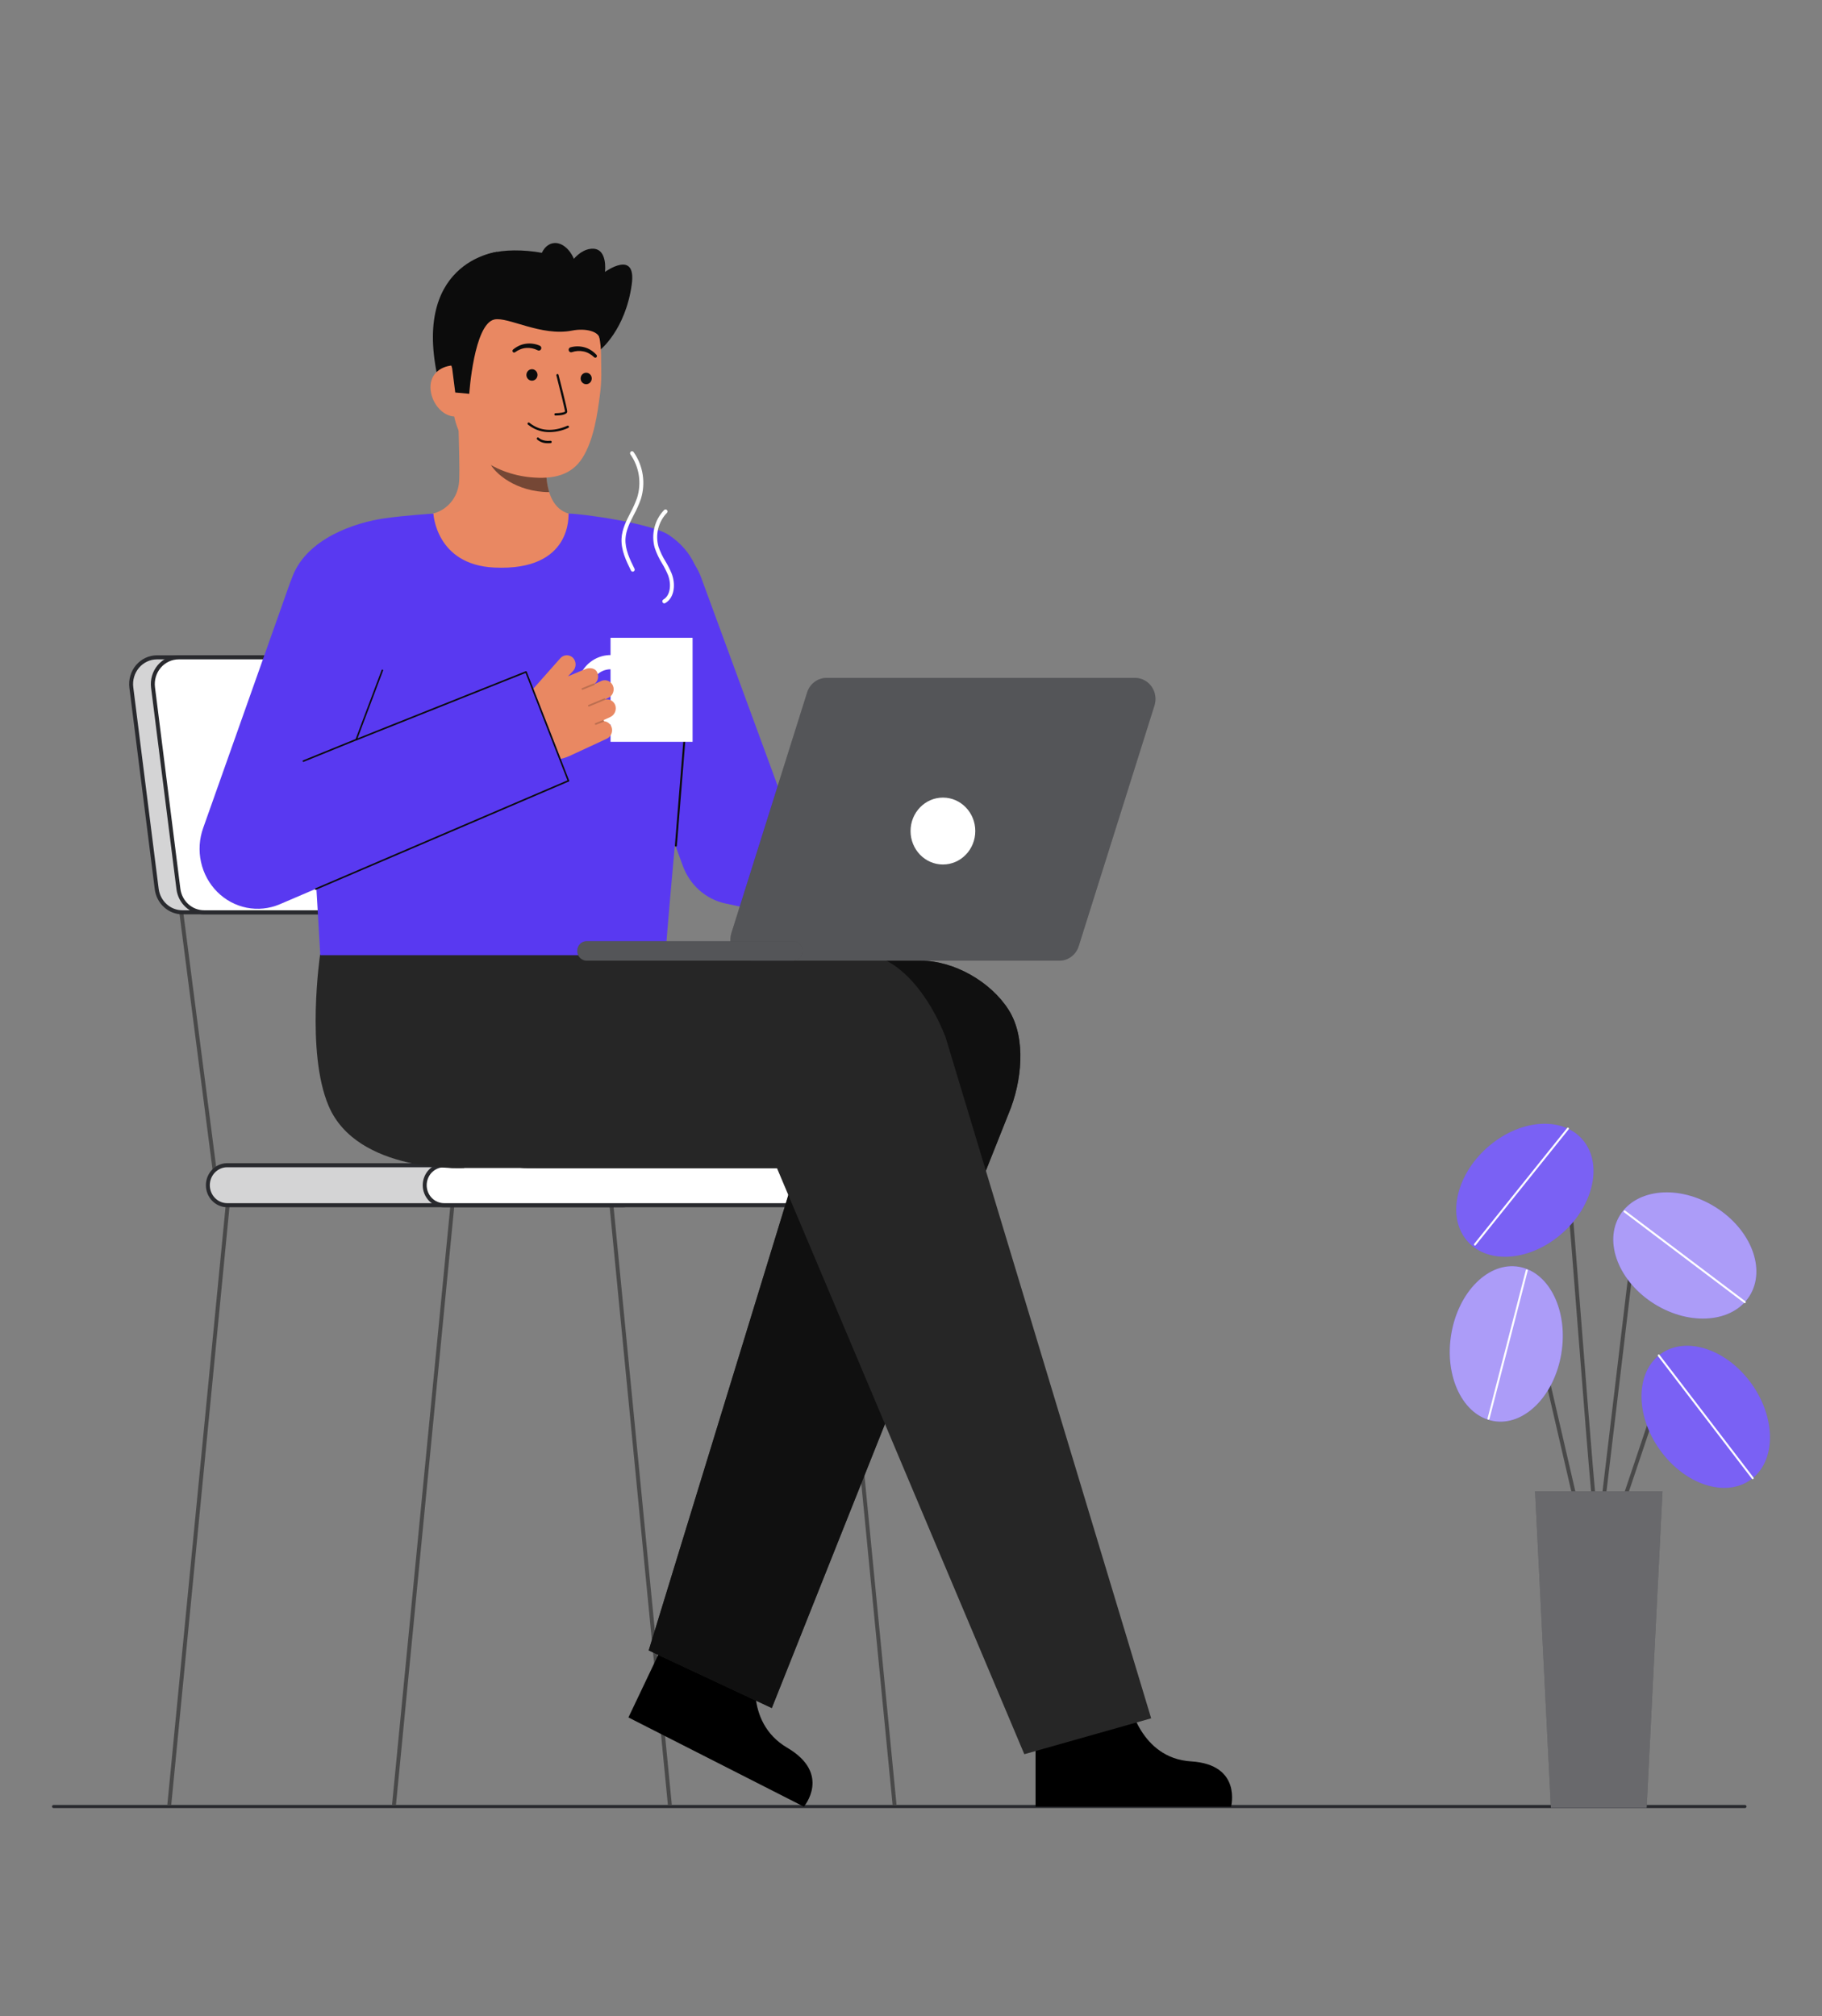 <svg width="385" height="426" viewBox="0 0 385 426" fill="none" xmlns="http://www.w3.org/2000/svg">
<rect x="0" y="0" width="385" height="426" fill="#808080" stroke="none"/>
<g clip-path="url(#clip0_1_132)">
<path d="M368.745 382H11.291C11.253 382 11.215 381.992 11.18 381.977C11.144 381.962 11.112 381.94 11.085 381.912C11.058 381.884 11.037 381.851 11.022 381.815C11.008 381.778 11 381.739 11 381.7C11 381.66 11.008 381.621 11.022 381.584C11.037 381.548 11.058 381.515 11.085 381.487C11.112 381.459 11.144 381.437 11.18 381.422C11.215 381.407 11.253 381.399 11.291 381.399H368.745C368.822 381.399 368.896 381.431 368.95 381.487C369.005 381.543 369.035 381.62 369.035 381.7C369.035 381.779 369.005 381.856 368.95 381.912C368.896 381.968 368.822 382 368.745 382H368.745Z" fill="#292A2E"/>
<g opacity="0.65">
<path d="M368.745 382H11.291C11.253 382 11.215 381.992 11.18 381.977C11.144 381.962 11.112 381.94 11.085 381.912C11.058 381.884 11.037 381.851 11.022 381.815C11.008 381.778 11 381.739 11 381.7C11 381.66 11.008 381.621 11.022 381.584C11.037 381.548 11.058 381.515 11.085 381.487C11.112 381.459 11.144 381.437 11.18 381.422C11.215 381.407 11.253 381.399 11.291 381.399H368.745C368.822 381.399 368.896 381.431 368.95 381.487C369.005 381.543 369.035 381.62 369.035 381.7C369.035 381.779 369.005 381.856 368.95 381.912C368.896 381.968 368.822 382 368.745 382H368.745Z" fill="#292A2E"/>
</g>
<path d="M36.177 381.471L35.361 381.309L48.113 250.344L48.929 250.507L36.177 381.471Z" fill="#494949"/>
<path d="M83.661 381.471L82.845 381.309L95.597 250.344L96.413 250.507L83.661 381.471Z" fill="#494949"/>
<path d="M188.621 381.471L189.437 381.309L176.685 250.344L175.869 250.507L188.621 381.471Z" fill="#494949"/>
<path d="M141.138 381.471L141.953 381.309L129.201 250.344L128.385 250.507L141.138 381.471Z" fill="#494949"/>
<path d="M124.226 192.707L123.402 192.82L130.852 250.484L131.675 250.37L124.226 192.707Z" fill="#494949"/>
<path d="M38.718 192.706L37.894 192.82L45.344 250.483L46.167 250.369L38.718 192.706Z" fill="#494949"/>
<path d="M131.604 246.203H47.968C45.711 246.203 43.882 248.093 43.882 250.425V250.426C43.882 252.758 45.711 254.649 47.968 254.649H131.604C133.861 254.649 135.69 252.758 135.69 250.426V250.425C135.69 248.093 133.861 246.203 131.604 246.203Z" fill="#292A2E"/>
<path opacity="0.8" d="M131.604 246.203H47.968C45.711 246.203 43.882 248.093 43.882 250.425V250.426C43.882 252.758 45.711 254.649 47.968 254.649H131.604C133.861 254.649 135.69 252.758 135.69 250.426V250.425C135.69 248.093 133.861 246.203 131.604 246.203Z" fill="white"/>
<path d="M131.603 255.078H47.968C46.781 255.066 45.647 254.571 44.812 253.7C43.977 252.828 43.509 251.652 43.509 250.426C43.509 249.2 43.977 248.023 44.812 247.152C45.647 246.281 46.781 245.785 47.968 245.773H131.603C132.789 245.785 133.923 246.281 134.758 247.152C135.593 248.023 136.061 249.2 136.061 250.426C136.061 251.652 135.593 252.828 134.758 253.7C133.923 254.571 132.789 255.066 131.603 255.078ZM47.968 246.632C47.001 246.643 46.077 247.047 45.397 247.757C44.717 248.468 44.336 249.427 44.336 250.426C44.336 251.425 44.717 252.384 45.397 253.094C46.077 253.804 47.001 254.209 47.968 254.219H131.603C132.569 254.209 133.493 253.804 134.173 253.094C134.853 252.384 135.234 251.425 135.234 250.426C135.234 249.427 134.853 248.468 134.173 247.757C133.493 247.047 132.569 246.643 131.603 246.632H47.968Z" fill="#292A2E"/>
<path d="M177.508 246.203H93.872C91.615 246.203 89.786 248.093 89.786 250.425V250.426C89.786 252.758 91.615 254.649 93.872 254.649H177.508C179.765 254.649 181.594 252.758 181.594 250.426V250.425C181.594 248.093 179.765 246.203 177.508 246.203Z" fill="white"/>
<path d="M177.509 255.078H93.872C93.277 255.084 92.687 254.968 92.136 254.737C91.585 254.506 91.084 254.164 90.661 253.731C90.239 253.299 89.903 252.784 89.674 252.216C89.445 251.649 89.327 251.04 89.327 250.426C89.327 249.811 89.445 249.202 89.674 248.635C89.903 248.068 90.239 247.553 90.661 247.12C91.084 246.688 91.585 246.346 92.136 246.115C92.687 245.884 93.277 245.768 93.872 245.773H177.509C178.104 245.768 178.694 245.884 179.245 246.115C179.796 246.346 180.297 246.688 180.72 247.12C181.143 247.553 181.478 248.068 181.707 248.635C181.936 249.202 182.054 249.811 182.054 250.426C182.054 251.04 181.936 251.649 181.707 252.216C181.478 252.784 181.143 253.299 180.72 253.731C180.297 254.164 179.796 254.506 179.245 254.737C178.694 254.968 178.104 255.084 177.509 255.078ZM93.872 246.632C93.387 246.627 92.905 246.721 92.456 246.909C92.006 247.098 91.596 247.376 91.251 247.729C90.906 248.082 90.632 248.502 90.445 248.965C90.258 249.427 90.162 249.924 90.162 250.426C90.162 250.927 90.258 251.424 90.445 251.887C90.632 252.35 90.906 252.77 91.251 253.122C91.596 253.475 92.006 253.754 92.456 253.942C92.905 254.13 93.387 254.225 93.872 254.219H177.509C177.994 254.225 178.476 254.13 178.925 253.942C179.375 253.754 179.785 253.475 180.13 253.122C180.475 252.77 180.749 252.35 180.935 251.887C181.122 251.424 181.219 250.927 181.219 250.426C181.219 249.924 181.122 249.427 180.935 248.965C180.749 248.502 180.475 248.082 180.13 247.729C179.785 247.376 179.375 247.098 178.925 246.909C178.476 246.721 177.994 246.627 177.509 246.632H93.872Z" fill="#292A2E"/>
<path d="M119.644 192.762H38.53C37.204 192.762 35.923 192.264 34.927 191.359C33.931 190.455 33.287 189.207 33.116 187.848L27.75 145.265C27.65 144.469 27.715 143.66 27.941 142.892C28.167 142.124 28.55 141.415 29.062 140.812C29.575 140.209 30.206 139.726 30.913 139.395C31.621 139.064 32.389 138.892 33.165 138.892H114.279C115.605 138.892 116.886 139.391 117.882 140.296C118.878 141.2 119.522 142.448 119.694 143.807L125.059 186.39C125.159 187.186 125.094 187.995 124.868 188.763C124.642 189.53 124.259 190.24 123.747 190.843C123.235 191.446 122.603 191.929 121.896 192.26C121.188 192.591 120.421 192.762 119.644 192.762Z" fill="#292A2E"/>
<path opacity="0.8" d="M119.644 192.762H38.53C37.204 192.762 35.923 192.264 34.927 191.359C33.931 190.455 33.287 189.207 33.116 187.848L27.75 145.265C27.65 144.469 27.715 143.66 27.941 142.892C28.167 142.124 28.55 141.415 29.062 140.812C29.575 140.209 30.206 139.726 30.913 139.395C31.621 139.064 32.389 138.892 33.165 138.892H114.279C115.605 138.892 116.886 139.391 117.882 140.296C118.878 141.2 119.522 142.448 119.694 143.807L125.059 186.39C125.159 187.186 125.094 187.995 124.868 188.763C124.642 189.53 124.259 190.24 123.747 190.843C123.235 191.446 122.603 191.929 121.896 192.26C121.188 192.591 120.421 192.762 119.644 192.762Z" fill="white"/>
<path d="M119.644 193.192H38.53C37.104 193.188 35.728 192.651 34.656 191.678C33.585 190.706 32.891 189.365 32.703 187.904L27.338 145.321C27.23 144.465 27.3 143.594 27.544 142.768C27.787 141.942 28.198 141.178 28.75 140.529C29.301 139.881 29.98 139.361 30.742 139.004C31.503 138.648 32.329 138.464 33.165 138.464H114.279C115.705 138.467 117.082 139.005 118.153 139.978C119.225 140.951 119.919 142.292 120.106 143.753L125.471 186.335C125.579 187.192 125.509 188.062 125.266 188.889C125.022 189.715 124.611 190.478 124.059 191.127C123.508 191.776 122.829 192.296 122.067 192.652C121.306 193.008 120.48 193.193 119.644 193.193V193.192ZM33.165 139.322C32.447 139.322 31.738 139.48 31.084 139.786C30.431 140.092 29.848 140.538 29.374 141.095C28.901 141.653 28.548 142.308 28.339 143.017C28.13 143.727 28.07 144.474 28.162 145.209L33.527 187.792C33.688 189.047 34.284 190.198 35.204 191.033C36.124 191.868 37.306 192.33 38.53 192.333H119.644C120.362 192.333 121.071 192.175 121.725 191.869C122.379 191.563 122.962 191.116 123.436 190.559C123.909 190.002 124.262 189.346 124.471 188.637C124.68 187.927 124.74 187.18 124.647 186.444L119.282 143.862C119.121 142.607 118.525 141.456 117.605 140.621C116.685 139.786 115.503 139.325 114.279 139.322H33.165Z" fill="#292A2E"/>
<path d="M124.231 192.762H43.117C41.791 192.762 40.51 192.264 39.514 191.359C38.517 190.455 37.873 189.207 37.702 187.848L32.337 145.265C32.236 144.469 32.302 143.66 32.528 142.892C32.754 142.124 33.136 141.415 33.649 140.812C34.161 140.209 34.792 139.726 35.5 139.395C36.208 139.064 36.975 138.893 37.752 138.892H118.866C120.192 138.892 121.473 139.391 122.469 140.296C123.465 141.2 124.109 142.448 124.281 143.807L129.646 186.39C129.746 187.186 129.681 187.995 129.455 188.763C129.229 189.53 128.846 190.24 128.334 190.843C127.821 191.446 127.19 191.929 126.483 192.26C125.775 192.591 125.008 192.762 124.231 192.762Z" fill="white"/>
<path d="M124.231 193.192H43.117C41.691 193.188 40.315 192.651 39.243 191.678C38.172 190.706 37.478 189.365 37.29 187.904L31.925 145.321C31.817 144.465 31.887 143.594 32.13 142.768C32.374 141.942 32.785 141.178 33.337 140.529C33.888 139.881 34.567 139.361 35.329 139.004C36.09 138.648 36.916 138.464 37.752 138.464H118.866C120.292 138.467 121.668 139.005 122.74 139.978C123.812 140.95 124.505 142.292 124.693 143.753L130.058 186.335C130.166 187.192 130.096 188.062 129.852 188.889C129.609 189.715 129.198 190.478 128.646 191.127C128.095 191.776 127.416 192.296 126.654 192.652C125.893 193.008 125.067 193.193 124.231 193.193V193.192ZM37.752 139.322C37.034 139.322 36.325 139.48 35.671 139.786C35.017 140.092 34.434 140.538 33.961 141.095C33.487 141.653 33.134 142.308 32.925 143.017C32.716 143.727 32.656 144.474 32.749 145.209L38.114 187.792C38.275 189.047 38.871 190.198 39.791 191.033C40.711 191.868 41.893 192.33 43.117 192.333H124.231C124.949 192.333 125.658 192.175 126.312 191.869C126.966 191.563 127.549 191.117 128.023 190.559C128.496 190.002 128.849 189.346 129.058 188.637C129.267 187.927 129.327 187.18 129.235 186.444L123.869 143.862C123.708 142.607 123.113 141.455 122.193 140.62C121.272 139.785 120.09 139.323 118.866 139.321L37.752 139.322Z" fill="#292A2E"/>
<path d="M238.629 359.568C238.629 359.568 240.857 371.501 251.667 372.166C262.478 372.83 260.134 381.732 260.134 381.732H218.821V360.4L238.629 359.568Z" fill="black"/>
<path d="M160.032 352.034C160.032 352.034 156.934 363.757 166.351 369.286C175.768 374.815 169.863 381.732 169.863 381.732L132.792 362.883L141.903 343.742L160.032 352.034Z" fill="black"/>
<path d="M126.766 73.976C126.766 73.976 132.156 69.772 133.492 60.093C134.526 52.6 127.837 57.454 127.837 57.454C127.837 57.454 128.531 52.051 124.722 52.587C120.912 53.123 118.781 58.8 118.781 58.8" fill="#0C0C0C"/>
<path d="M105.034 53.219C105.034 53.219 86.134 55.314 92.966 81.782L94.639 81.898L98.034 82.133" fill="#0C0C0C"/>
<path d="M123.601 109.425C123.518 109.413 122.595 125.225 104.82 123.847C92.515 122.895 88.127 109.402 87.845 109.402C89.172 109.111 90.812 108.669 91.463 108.517C92.883 108.176 94.17 107.396 95.15 106.282C96.131 105.167 96.761 103.771 96.955 102.277C97.315 100.036 96.706 88.569 96.892 86.301L115.781 90.659C115.517 95.448 113.67 106.551 120.143 108.517C121.222 108.842 122.382 109.14 123.601 109.425Z" fill="#E98862"/>
<path opacity="0.52" d="M116.046 103.979C115.751 102.993 115.56 101.978 115.478 100.949C115.271 98.603 115.313 96.24 115.603 93.902C111.763 93.367 108.147 91.729 105.163 89.175C104.812 90.514 102.884 96.363 103.418 97.636C104.426 100.041 109.169 103.979 116.046 103.979Z" fill="#0C0C0C"/>
<path d="M112.148 100.849C104.696 100.158 95.777 95.293 95.648 84.838L95.532 75.406C95.403 64.952 100.612 56.407 110.136 56.282C119.66 56.157 126.884 64.538 127.012 74.992L127.063 79.168C127.057 80.602 126.956 82.034 126.761 83.454C126.272 87.211 125.514 92.923 123.048 96.787C120.718 100.434 116.908 101.291 112.148 100.849Z" fill="#E98862"/>
<path d="M115.605 91.294C117.143 91.366 118.676 91.063 120.079 90.41C120.108 90.398 120.135 90.379 120.157 90.356C120.179 90.332 120.196 90.305 120.208 90.275C120.22 90.244 120.226 90.212 120.225 90.18C120.225 90.147 120.219 90.115 120.206 90.085C120.194 90.055 120.176 90.028 120.153 90.005C120.131 89.982 120.104 89.964 120.075 89.952C120.045 89.939 120.014 89.933 119.983 89.934C119.951 89.934 119.92 89.941 119.891 89.954C116.866 91.287 114.12 91.091 111.949 89.389C111.905 89.353 111.859 89.32 111.812 89.289C111.758 89.263 111.696 89.259 111.638 89.278C111.581 89.296 111.533 89.337 111.503 89.391C111.473 89.445 111.463 89.508 111.476 89.569C111.489 89.629 111.524 89.683 111.573 89.718C111.591 89.73 111.619 89.752 111.656 89.784C112.798 90.682 114.173 91.208 115.605 91.294Z" fill="#0C0C0C"/>
<path d="M115.533 93.649C115.811 93.667 116.09 93.66 116.367 93.628C116.43 93.621 116.488 93.588 116.528 93.537C116.568 93.486 116.587 93.421 116.58 93.355C116.573 93.29 116.542 93.23 116.492 93.188C116.443 93.147 116.379 93.127 116.316 93.134C114.651 93.317 113.857 92.529 113.823 92.495C113.778 92.451 113.717 92.426 113.655 92.427C113.592 92.428 113.532 92.454 113.488 92.5C113.444 92.545 113.418 92.607 113.418 92.672C113.417 92.737 113.44 92.799 113.483 92.846C114.056 93.35 114.781 93.634 115.533 93.649Z" fill="#0C0C0C"/>
<path d="M123.867 81.178C124.515 81.178 125.04 80.635 125.04 79.966C125.04 79.296 124.515 78.753 123.867 78.753C123.219 78.753 122.693 79.296 122.693 79.966C122.693 80.635 123.219 81.178 123.867 81.178Z" fill="#0C0C0C"/>
<path d="M112.405 80.435C113.053 80.435 113.579 79.892 113.579 79.223C113.579 78.553 113.053 78.01 112.405 78.01C111.758 78.01 111.232 78.553 111.232 79.223C111.232 79.892 111.758 80.435 112.405 80.435Z" fill="#0C0C0C"/>
<path d="M96.279 88.016C93.385 88.054 90.999 84.884 90.961 81.893C90.923 78.902 93.25 77.222 96.145 77.184L97.661 79.168L98.766 87.983L96.279 88.016Z" fill="#E98862"/>
<path d="M99.157 83.209C99.157 83.209 100.134 68.417 104.474 67.504C107.365 66.895 114.375 71.132 120.867 69.853C123.708 69.294 126.405 70.019 126.679 71.406C126.787 71.955 128.557 64.064 124.109 58.077C120.567 53.311 108.977 51.963 103.704 53.526C89.105 57.855 95.547 77.835 95.547 77.835L96.198 82.934L99.157 83.209Z" fill="#0C0C0C"/>
<path d="M117.353 87.803C117.359 87.803 117.365 87.803 117.372 87.803C118.304 87.793 119.868 87.669 119.861 86.948C119.855 86.35 118.21 79.917 118.022 79.186C118.001 79.129 117.961 79.082 117.908 79.054C117.856 79.026 117.795 79.019 117.738 79.035C117.681 79.05 117.632 79.088 117.6 79.139C117.568 79.19 117.555 79.251 117.565 79.311C118.296 82.161 119.384 86.547 119.389 86.954C119.298 87.126 118.335 87.302 117.369 87.312C117.308 87.314 117.25 87.339 117.207 87.383C117.164 87.428 117.138 87.488 117.137 87.551C117.135 87.614 117.157 87.675 117.197 87.722C117.238 87.769 117.294 87.798 117.355 87.803H117.353Z" fill="#0C0C0C"/>
<path d="M120.537 73.392C121.517 73.113 122.552 73.113 123.532 73.392C124.014 73.525 124.473 73.733 124.895 74.008C125.312 74.277 125.694 74.6 126.033 74.968C126.098 75.033 126.135 75.122 126.138 75.215C126.14 75.308 126.107 75.399 126.046 75.468C125.984 75.536 125.899 75.577 125.809 75.582C125.719 75.586 125.63 75.554 125.563 75.492L125.542 75.473C125.228 75.173 124.879 74.915 124.503 74.705C124.134 74.496 123.737 74.346 123.324 74.261C122.513 74.084 121.671 74.133 120.883 74.401L120.85 74.413C120.72 74.461 120.577 74.453 120.452 74.392C120.328 74.33 120.232 74.22 120.186 74.086C120.141 73.952 120.148 73.804 120.207 73.675C120.267 73.547 120.373 73.448 120.503 73.401L120.537 73.392Z" fill="#0C0C0C"/>
<path d="M113.596 74C112.85 73.625 112.021 73.461 111.194 73.524C110.775 73.552 110.361 73.646 109.969 73.802C109.57 73.959 109.191 74.166 108.842 74.42L108.82 74.436C108.745 74.485 108.654 74.503 108.567 74.486C108.48 74.468 108.402 74.416 108.351 74.341C108.299 74.266 108.278 74.174 108.291 74.083C108.304 73.992 108.35 73.909 108.42 73.853C108.803 73.534 109.224 73.267 109.672 73.058C110.125 72.844 110.607 72.701 111.102 72.634C111.597 72.562 112.099 72.561 112.595 72.63C113.103 72.696 113.6 72.835 114.071 73.046C114.198 73.103 114.297 73.209 114.348 73.342C114.399 73.475 114.396 73.623 114.341 73.754C114.286 73.885 114.183 73.988 114.054 74.04C113.926 74.093 113.782 74.09 113.656 74.033C113.646 74.029 113.636 74.024 113.627 74.019L113.596 74Z" fill="#0C0C0C"/>
<path d="M119.142 63.208C121.284 62.746 122.487 59.729 121.828 56.47C121.17 53.211 118.899 50.944 116.756 51.407C114.614 51.87 113.411 54.886 114.07 58.145C114.729 61.404 117 63.671 119.142 63.208Z" fill="#0C0C0C"/>
<path d="M137.072 348.722L168.334 246.799H111.668C100.285 246.799 95.539 236.823 95.539 225.06C95.539 213.297 106.73 202.985 118.112 202.985H194.59C201.533 202.985 209.317 207.373 213.128 213.371C216.938 219.369 215.908 228.663 213.147 235.246L163.087 360.902" fill="#262626"/>
<path opacity="0.8" d="M137.072 348.722L168.334 246.799H111.668C100.285 246.799 95.539 236.823 95.539 225.06C95.539 213.297 106.73 202.985 118.112 202.985H194.59C201.533 202.985 209.317 207.373 213.128 213.371C216.938 219.369 215.908 228.663 213.147 235.246L163.087 360.902" fill="#0A0A0A"/>
<path d="M216.445 370.65L164.173 246.799L95.538 246.794C79.456 245.491 72.091 236.383 72.325 224.622C72.556 213.01 78.245 201.541 89.43 201.541H181.937C190.213 201.717 196.724 211.168 199.794 219.112L243.249 363.067" fill="#262626"/>
<path d="M67.644 201.683C67.644 201.683 64.596 222.226 69.428 233.647C75.459 247.906 98.071 246.795 98.071 246.795L96.797 201.542L67.644 201.683Z" fill="#262626"/>
<path d="M201.761 201.279L153.279 190.897C151.258 190.464 149.376 189.512 147.807 188.128C146.237 186.745 145.03 184.974 144.298 182.981L125.23 131.05C124.649 129.491 124.372 127.829 124.415 126.16C124.457 124.49 124.819 122.846 125.478 121.321C126.137 119.797 127.082 118.421 128.257 117.275C129.432 116.129 130.815 115.233 132.325 114.641C133.836 114.048 135.445 113.77 137.061 113.822C138.676 113.874 140.265 114.256 141.737 114.944C143.209 115.633 144.535 116.616 145.639 117.836C146.743 119.056 147.602 120.489 148.168 122.053L164.849 167.478L206.74 176.449C206.74 176.449 202.601 201.459 201.761 201.279Z" fill="#5939F1"/>
<path d="M145.686 144.239C145.126 151.037 141.158 193.447 140.618 201.82H67.676C67.257 194.268 65.375 161.246 63.786 146.477C62.269 132.385 60.142 125.973 61.889 121.593C64.971 113.87 74.781 110.42 81.424 109.491C85.48 108.924 91.58 108.517 91.58 108.517C91.58 108.517 92.097 119.316 104.414 119.917C121.181 120.733 120.061 108.517 120.144 108.517C122.86 108.517 137.646 110.558 141.343 113.048C146.565 116.566 148.108 121.359 148.169 125.763C148.239 130.834 146.321 136.528 145.686 144.239Z" fill="#5939F1"/>
<path d="M142.819 178.891H142.802C142.775 178.888 142.748 178.88 142.724 178.867C142.7 178.855 142.678 178.837 142.661 178.815C142.643 178.794 142.63 178.769 142.621 178.742C142.613 178.715 142.61 178.687 142.612 178.659L144.506 155.15C144.507 155.122 144.514 155.094 144.527 155.069C144.539 155.043 144.556 155.021 144.577 155.002C144.598 154.984 144.622 154.97 144.648 154.962C144.675 154.954 144.702 154.951 144.73 154.954C144.757 154.956 144.783 154.964 144.808 154.977C144.832 154.99 144.853 155.008 144.871 155.029C144.889 155.051 144.902 155.076 144.91 155.103C144.919 155.129 144.922 155.158 144.92 155.186L143.026 178.694C143.021 178.748 142.998 178.798 142.96 178.834C142.921 178.87 142.871 178.89 142.819 178.891Z" fill="#0C0C0C"/>
<path d="M154.546 197.158L170.551 146.313C170.832 145.419 171.379 144.641 172.115 144.089C172.851 143.537 173.736 143.239 174.646 143.239H239.85C240.53 143.239 241.2 143.405 241.805 143.724C242.411 144.043 242.935 144.506 243.334 145.074C243.734 145.643 243.997 146.301 244.103 146.995C244.209 147.688 244.155 148.398 243.945 149.066L227.94 199.911C227.659 200.804 227.112 201.583 226.376 202.135C225.64 202.687 224.755 202.985 223.845 202.985H158.641C157.961 202.985 157.291 202.818 156.686 202.5C156.08 202.181 155.556 201.718 155.157 201.15C154.757 200.581 154.494 199.923 154.388 199.229C154.282 198.536 154.336 197.826 154.546 197.158Z" fill="#292A2E"/>
<path opacity="0.2" d="M154.546 197.158L170.551 146.313C170.832 145.419 171.379 144.641 172.115 144.089C172.851 143.537 173.736 143.239 174.646 143.239H239.85C240.53 143.239 241.2 143.405 241.805 143.724C242.411 144.043 242.935 144.506 243.334 145.074C243.734 145.643 243.997 146.301 244.103 146.995C244.209 147.688 244.155 148.398 243.945 149.066L227.94 199.911C227.659 200.804 227.112 201.583 226.376 202.135C225.64 202.687 224.755 202.985 223.845 202.985H158.641C157.961 202.985 157.291 202.818 156.686 202.5C156.08 202.181 155.556 201.718 155.157 201.15C154.757 200.581 154.494 199.923 154.388 199.229C154.282 198.536 154.336 197.826 154.546 197.158Z" fill="white"/>
<path d="M167.602 198.862H123.954C122.866 198.862 121.985 199.773 121.985 200.897V200.95C121.985 202.074 122.866 202.985 123.954 202.985H167.602C168.689 202.985 169.571 202.074 169.571 200.95V200.897C169.571 199.773 168.689 198.862 167.602 198.862Z" fill="#292A2E"/>
<path opacity="0.2" d="M167.602 198.862H123.954C122.866 198.862 121.985 199.773 121.985 200.897V200.95C121.985 202.074 122.866 202.985 123.954 202.985H167.602C168.689 202.985 169.571 202.074 169.571 200.95V200.897C169.571 199.773 168.689 198.862 167.602 198.862Z" fill="white"/>
<path d="M199.246 182.66C203.022 182.66 206.084 179.496 206.084 175.592C206.084 171.689 203.022 168.525 199.246 168.525C195.469 168.525 192.407 171.689 192.407 175.592C192.407 179.496 195.469 182.66 199.246 182.66Z" fill="white"/>
<path d="M146.347 134.762H129.009V156.737H146.347V134.762Z" fill="white"/>
<path d="M129.009 153.087C127.604 153.087 126.231 152.657 125.064 151.85C123.896 151.044 122.986 149.898 122.449 148.557C121.911 147.216 121.771 145.741 122.045 144.318C122.319 142.894 122.995 141.587 123.988 140.56C124.981 139.534 126.246 138.835 127.623 138.552C129.001 138.269 130.428 138.414 131.726 138.97C133.023 139.525 134.132 140.466 134.912 141.672C135.692 142.879 136.109 144.298 136.109 145.749C136.107 147.695 135.358 149.56 134.027 150.936C132.696 152.311 130.891 153.085 129.009 153.087ZM129.009 141.417C128.179 141.417 127.369 141.671 126.679 142.147C125.99 142.623 125.453 143.3 125.135 144.092C124.818 144.883 124.735 145.755 124.897 146.595C125.059 147.435 125.458 148.207 126.044 148.813C126.631 149.419 127.378 149.832 128.191 149.999C129.004 150.166 129.847 150.08 130.613 149.752C131.379 149.424 132.034 148.869 132.494 148.156C132.955 147.444 133.201 146.606 133.201 145.749C133.2 144.6 132.758 143.499 131.972 142.687C131.186 141.875 130.12 141.418 129.009 141.417Z" fill="white"/>
<path d="M130.009 149.005C129.85 148.58 129.553 148.227 129.168 148.007C128.783 147.786 128.336 147.712 127.903 147.799C127.912 147.778 127.916 147.756 127.916 147.734L128.498 147.465C128.905 147.286 129.241 146.967 129.447 146.562C129.653 146.157 129.717 145.691 129.628 145.243C129.567 144.963 129.447 144.7 129.276 144.474C129.105 144.248 128.887 144.064 128.639 143.935C128.391 143.807 128.118 143.737 127.84 143.73C127.563 143.723 127.287 143.781 127.034 143.897L125.662 144.532C125.662 144.526 125.662 144.52 125.659 144.515C125.653 144.503 125.647 144.493 125.639 144.483C125.977 144.22 126.219 143.846 126.325 143.422C126.431 142.999 126.395 142.551 126.223 142.151C125.842 141.086 124.491 141.001 123.599 141.413L120.012 142.908L121.094 141.773C121.434 141.403 121.624 140.914 121.628 140.404C121.631 139.895 121.448 139.403 121.114 139.028C120.934 138.84 120.72 138.693 120.484 138.594C120.248 138.495 119.995 138.447 119.74 138.452C119.485 138.458 119.235 138.517 119.003 138.626C118.771 138.735 118.563 138.892 118.392 139.087L105.637 153.482L110 157.824C111.354 159.172 113.067 160.072 114.92 160.408C116.772 160.743 118.68 160.499 120.397 159.707L128.171 156.105C128.579 155.926 128.914 155.607 129.12 155.202C129.326 154.797 129.39 154.331 129.301 153.883C129.213 153.48 129.003 153.117 128.701 152.847C128.399 152.577 128.022 152.413 127.624 152.38C127.628 152.358 127.628 152.335 127.624 152.312C127.62 152.29 127.611 152.269 127.599 152.25C127.587 152.231 127.571 152.215 127.553 152.202C127.534 152.19 127.514 152.181 127.492 152.177L128.928 151.515C129.382 151.316 129.746 150.946 129.947 150.48C130.148 150.014 130.17 149.487 130.009 149.005Z" fill="#E98862"/>
<path opacity="0.2" d="M123.068 145.75C123.027 145.75 122.987 145.735 122.955 145.708C122.924 145.681 122.902 145.643 122.894 145.602C122.887 145.56 122.893 145.517 122.913 145.479C122.933 145.442 122.965 145.413 123.003 145.398L125.43 144.41C125.451 144.402 125.474 144.397 125.497 144.398C125.52 144.398 125.543 144.403 125.564 144.413C125.586 144.422 125.605 144.436 125.621 144.453C125.637 144.471 125.65 144.491 125.658 144.513C125.667 144.535 125.671 144.559 125.67 144.583C125.67 144.607 125.665 144.63 125.656 144.652C125.646 144.674 125.633 144.694 125.617 144.711C125.6 144.727 125.58 144.74 125.559 144.749L123.133 145.737C123.112 145.745 123.09 145.749 123.068 145.75Z" fill="#0C0C0C"/>
<path opacity="0.2" d="M124.422 149.295C124.381 149.295 124.342 149.28 124.31 149.253C124.279 149.226 124.257 149.189 124.25 149.148C124.242 149.106 124.248 149.063 124.268 149.026C124.287 148.989 124.319 148.96 124.356 148.944L127.675 147.565C127.718 147.549 127.765 147.552 127.806 147.571C127.847 147.59 127.88 147.625 127.897 147.669C127.914 147.712 127.914 147.761 127.897 147.804C127.88 147.848 127.848 147.883 127.806 147.902L124.488 149.282C124.467 149.291 124.445 149.295 124.422 149.295Z" fill="#0C0C0C"/>
<path opacity="0.2" d="M125.869 153.145C125.828 153.145 125.788 153.13 125.757 153.102C125.725 153.075 125.703 153.037 125.696 152.995C125.689 152.953 125.696 152.91 125.716 152.873C125.737 152.836 125.769 152.807 125.808 152.792L127.39 152.179C127.433 152.162 127.482 152.163 127.524 152.183C127.567 152.203 127.6 152.24 127.617 152.285C127.633 152.33 127.632 152.38 127.613 152.424C127.593 152.468 127.558 152.502 127.514 152.52L125.932 153.133C125.912 153.141 125.891 153.145 125.869 153.145Z" fill="#0C0C0C"/>
<path d="M133.698 120.783C133.621 120.784 133.546 120.762 133.481 120.721C133.415 120.679 133.362 120.62 133.327 120.55C132.382 118.644 131.205 116.271 131.337 113.784C131.443 111.806 132.34 110.049 133.207 108.352C133.767 107.326 134.244 106.254 134.634 105.147C135.11 103.62 135.229 101.998 134.984 100.413C134.739 98.829 134.135 97.327 133.222 96.029C133.187 95.984 133.162 95.932 133.148 95.877C133.133 95.822 133.13 95.764 133.137 95.707C133.145 95.65 133.163 95.595 133.191 95.546C133.22 95.497 133.257 95.454 133.302 95.42C133.347 95.385 133.397 95.361 133.451 95.347C133.505 95.334 133.561 95.332 133.616 95.341C133.671 95.35 133.723 95.371 133.77 95.402C133.817 95.432 133.858 95.472 133.89 95.519C134.881 96.927 135.538 98.558 135.805 100.278C136.072 101.997 135.942 103.758 135.427 105.416C135.023 106.569 134.528 107.685 133.945 108.753C133.081 110.444 132.265 112.041 132.17 113.832C132.049 116.086 133.123 118.25 134.069 120.158C134.102 120.224 134.118 120.297 134.115 120.37C134.112 120.444 134.091 120.515 134.054 120.578C134.017 120.641 133.965 120.692 133.903 120.728C133.841 120.764 133.771 120.783 133.7 120.783H133.698Z" fill="white"/>
<path d="M140.368 127.485C140.276 127.485 140.187 127.453 140.114 127.395C140.041 127.336 139.989 127.255 139.966 127.163C139.943 127.071 139.95 126.973 139.987 126.886C140.023 126.798 140.087 126.726 140.167 126.68C141.707 125.802 141.879 123.36 141.156 121.505C140.797 120.653 140.377 119.829 139.9 119.042C139.262 118.021 138.743 116.926 138.355 115.779C137.958 114.38 137.933 112.897 138.283 111.485C138.632 110.074 139.343 108.785 140.341 107.756C140.421 107.678 140.527 107.635 140.636 107.637C140.746 107.639 140.85 107.686 140.926 107.767C141.002 107.849 141.045 107.958 141.043 108.071C141.042 108.184 140.998 108.292 140.92 108.372C140.03 109.29 139.396 110.439 139.084 111.698C138.773 112.957 138.795 114.279 139.149 115.526C139.518 116.608 140.01 117.641 140.615 118.604C141.114 119.428 141.553 120.291 141.926 121.184C142.773 123.355 142.585 126.282 140.568 127.431C140.507 127.466 140.438 127.484 140.368 127.485Z" fill="white"/>
<path d="M120.261 164.91L59.087 191.075C56.882 192.008 54.461 192.257 52.121 191.791C49.781 191.325 47.622 190.165 45.91 188.453C44.197 186.74 43.004 184.549 42.477 182.147C41.949 179.745 42.11 177.236 42.94 174.927L61.185 123.425C63.544 116.861 70.189 113.087 76.541 115.525C79.591 116.696 82.066 119.071 83.421 122.127C84.777 125.184 84.902 128.672 83.769 131.824L75.447 156.2L111.3 141.916" fill="#5939F1"/>
<path d="M120.112 165.144C120.079 165.143 120.048 165.133 120.02 165.114C119.993 165.096 119.972 165.069 119.96 165.038L111.059 142.197L75.326 156.449C75.297 156.46 75.265 156.463 75.234 156.456C75.203 156.45 75.174 156.434 75.152 156.41C75.129 156.387 75.114 156.358 75.108 156.326C75.101 156.293 75.104 156.26 75.115 156.23L80.641 141.573C80.657 141.532 80.688 141.498 80.727 141.48C80.767 141.462 80.812 141.461 80.853 141.477C80.893 141.494 80.925 141.526 80.943 141.567C80.96 141.608 80.961 141.654 80.945 141.696L75.555 155.995L111.092 141.821C111.132 141.805 111.176 141.806 111.216 141.823C111.255 141.841 111.286 141.874 111.302 141.915L120.264 164.911C120.279 164.953 120.278 164.999 120.261 165.041C120.245 165.082 120.213 165.114 120.173 165.132C120.153 165.14 120.133 165.144 120.112 165.144Z" fill="#0C0C0C"/>
<path d="M64.104 160.984C64.066 160.984 64.029 160.971 63.999 160.945C63.97 160.92 63.949 160.885 63.942 160.846C63.935 160.808 63.941 160.767 63.96 160.733C63.979 160.698 64.009 160.672 64.044 160.657L75.236 156.106C75.256 156.098 75.278 156.093 75.299 156.094C75.321 156.094 75.342 156.098 75.362 156.107C75.382 156.116 75.4 156.129 75.415 156.145C75.431 156.161 75.442 156.18 75.451 156.201C75.458 156.222 75.462 156.244 75.462 156.266C75.461 156.289 75.457 156.311 75.448 156.331C75.439 156.352 75.426 156.37 75.411 156.386C75.395 156.401 75.376 156.413 75.356 156.421L64.164 160.972C64.145 160.98 64.125 160.984 64.104 160.984Z" fill="#0C0C0C"/>
<path d="M66.711 188.019C66.673 188.02 66.636 188.006 66.607 187.981C66.577 187.956 66.557 187.922 66.55 187.883C66.542 187.845 66.548 187.805 66.566 187.771C66.584 187.736 66.613 187.709 66.648 187.694L120.051 164.819C120.071 164.81 120.092 164.806 120.114 164.806C120.135 164.806 120.156 164.81 120.176 164.819C120.196 164.827 120.214 164.84 120.229 164.856C120.244 164.871 120.256 164.89 120.265 164.91C120.273 164.931 120.277 164.953 120.277 164.975C120.277 164.997 120.273 165.019 120.264 165.04C120.256 165.06 120.244 165.079 120.229 165.094C120.214 165.11 120.196 165.122 120.176 165.131L66.773 188.006C66.753 188.015 66.732 188.019 66.711 188.019Z" fill="#0C0C0C"/>
<path d="M337.832 325.695C337.722 325.695 337.616 325.65 337.538 325.569C336.953 324.964 335.999 313.866 333.429 280.821C332.377 267.3 331.384 254.529 330.66 246.767C330.608 246.213 330.4 246.148 330.331 246.127C329.339 245.818 326.321 248.277 324.637 250.43C324.568 250.519 324.467 250.575 324.358 250.587C324.248 250.599 324.138 250.566 324.053 250.494C323.967 250.423 323.912 250.319 323.9 250.206C323.889 250.093 323.921 249.979 323.99 249.891C325.105 248.467 328.736 244.734 330.57 245.305C330.94 245.42 331.401 245.752 331.487 246.685C332.212 254.453 333.205 267.228 334.257 280.752C335.819 300.833 337.588 323.582 338.169 325.015C338.214 325.079 338.241 325.155 338.246 325.233C338.252 325.312 338.237 325.391 338.202 325.461C338.167 325.532 338.114 325.591 338.049 325.632C337.984 325.673 337.909 325.695 337.832 325.695Z" fill="#494949"/>
<path d="M329.592 261.009C336.486 255.298 338.771 246.409 334.696 241.155C330.62 235.901 321.728 236.271 314.835 241.982C307.941 247.693 305.656 256.582 309.731 261.836C313.806 267.09 322.698 266.72 329.592 261.009Z" fill="#5939F1"/>
<path opacity="0.2" d="M329.592 261.009C336.486 255.298 338.771 246.409 334.696 241.155C330.62 235.901 321.728 236.271 314.835 241.982C307.941 247.693 305.656 256.582 309.731 261.836C313.806 267.09 322.698 266.72 329.592 261.009Z" fill="white"/>
<path d="M311.663 263.173C311.624 263.173 311.585 263.161 311.552 263.139C311.519 263.117 311.492 263.086 311.475 263.049C311.459 263.012 311.452 262.971 311.458 262.931C311.463 262.89 311.479 262.852 311.504 262.821L331.151 238.335C331.168 238.313 331.189 238.295 331.213 238.281C331.238 238.268 331.264 238.259 331.292 238.256C331.319 238.253 331.347 238.256 331.373 238.264C331.4 238.273 331.424 238.286 331.445 238.305C331.467 238.323 331.484 238.345 331.497 238.371C331.51 238.396 331.517 238.423 331.52 238.452C331.522 238.48 331.519 238.509 331.51 238.536C331.502 238.563 331.488 238.588 331.47 238.61L311.823 263.095C311.804 263.119 311.779 263.139 311.752 263.152C311.724 263.166 311.694 263.173 311.663 263.173Z" fill="white"/>
<path d="M342.117 320.446C342.051 320.446 341.986 320.429 341.927 320.398C341.868 320.367 341.817 320.321 341.779 320.265C341.74 320.209 341.715 320.145 341.706 320.077C341.696 320.009 341.703 319.94 341.725 319.875L349.105 297.941C349.322 297.297 349.692 296.719 350.182 296.26C350.671 295.802 351.264 295.478 351.906 295.318C352.548 295.158 353.218 295.167 353.856 295.344C354.494 295.521 355.078 295.861 355.556 296.332L359.457 300.184C359.537 300.263 359.583 300.371 359.586 300.485C359.588 300.598 359.547 300.709 359.471 300.791C359.395 300.873 359.29 300.921 359.18 300.924C359.07 300.926 358.963 300.883 358.883 300.805L354.982 296.953C354.605 296.581 354.143 296.313 353.64 296.173C353.137 296.034 352.607 296.027 352.101 296.153C351.594 296.279 351.126 296.535 350.74 296.897C350.353 297.258 350.061 297.714 349.889 298.223L342.51 320.157C342.481 320.241 342.428 320.314 342.358 320.366C342.288 320.418 342.204 320.446 342.117 320.446Z" fill="#494949"/>
<path d="M370.358 312.328C375.467 308.149 375.164 298.957 369.68 291.797C364.197 284.638 355.61 282.222 350.501 286.401C345.392 290.581 345.696 299.772 351.179 306.932C356.663 314.091 365.25 316.507 370.358 312.328Z" fill="#5939F1"/>
<path d="M334.479 324.296C334.386 324.296 334.295 324.263 334.222 324.204C334.149 324.144 334.097 324.06 334.076 323.966L321.691 270.451C321.607 270.086 321.426 269.752 321.17 269.487C320.914 269.221 320.592 269.033 320.239 268.945C319.886 268.856 319.517 268.869 319.171 268.984C318.825 269.098 318.517 269.308 318.279 269.592L314.462 274.151C314.426 274.194 314.383 274.229 314.334 274.254C314.285 274.279 314.232 274.295 314.178 274.299C314.123 274.303 314.068 274.296 314.017 274.278C313.965 274.26 313.917 274.232 313.876 274.195C313.834 274.158 313.801 274.113 313.776 274.063C313.752 274.012 313.737 273.957 313.733 273.901C313.729 273.845 313.736 273.788 313.753 273.735C313.77 273.681 313.798 273.632 313.833 273.589L317.651 269.03C317.989 268.627 318.427 268.329 318.919 268.167C319.41 268.005 319.935 267.986 320.436 268.113C320.936 268.239 321.394 268.506 321.758 268.883C322.121 269.261 322.378 269.735 322.498 270.253L334.882 323.768C334.908 323.879 334.89 323.996 334.832 324.093C334.774 324.19 334.682 324.259 334.575 324.286C334.543 324.293 334.511 324.297 334.479 324.296Z" fill="#494949"/>
<path d="M329.912 286.04C331.417 277.042 327.433 268.818 321.013 267.671C314.592 266.523 308.167 272.887 306.661 281.884C305.156 290.882 309.14 299.106 315.561 300.253C321.981 301.401 328.406 295.037 329.912 286.04Z" fill="#5939F1"/>
<path d="M337.833 325.695C337.816 325.695 337.799 325.694 337.781 325.691C337.672 325.678 337.573 325.619 337.505 325.53C337.437 325.44 337.406 325.326 337.42 325.213L345.328 258.854C345.414 258.131 345.701 257.449 346.153 256.89C346.605 256.331 347.204 255.919 347.877 255.703C348.551 255.488 349.27 255.478 349.949 255.675C350.628 255.872 351.237 256.268 351.703 256.814L360.742 267.395C360.815 267.48 360.853 267.592 360.846 267.706C360.839 267.819 360.789 267.925 360.706 268.001C360.623 268.076 360.515 268.115 360.405 268.108C360.295 268.1 360.192 268.048 360.119 267.963L351.08 257.382C350.72 256.96 350.249 256.654 349.724 256.502C349.199 256.35 348.643 256.357 348.122 256.524C347.602 256.691 347.139 257.01 346.789 257.442C346.44 257.874 346.219 258.402 346.153 258.961L338.243 325.318C338.231 325.422 338.182 325.517 338.107 325.586C338.031 325.656 337.934 325.694 337.833 325.695Z" fill="#494949"/>
<path d="M370.012 273.274C373.165 267.381 369.455 259.022 361.723 254.602C353.992 250.183 345.168 251.377 342.014 257.269C338.861 263.161 342.571 271.521 350.303 275.941C358.034 280.36 366.858 279.166 370.012 273.274Z" fill="#5939F1"/>
<path opacity="0.2" d="M370.358 312.328C375.467 308.149 375.164 298.957 369.68 291.797C364.197 284.638 355.61 282.222 350.501 286.401C345.392 290.581 345.696 299.772 351.179 306.932C356.663 314.091 365.25 316.507 370.358 312.328Z" fill="white"/>
<path opacity="0.5" d="M329.912 286.04C331.417 277.042 327.433 268.818 321.013 267.671C314.592 266.523 308.167 272.887 306.661 281.884C305.156 290.882 309.14 299.106 315.561 300.253C321.981 301.401 328.406 295.037 329.912 286.04Z" fill="white"/>
<path opacity="0.5" d="M370.012 273.274C373.165 267.381 369.455 259.022 361.723 254.602C353.992 250.183 345.168 251.377 342.014 257.269C338.861 263.161 342.571 271.521 350.303 275.941C358.034 280.36 366.858 279.166 370.012 273.274Z" fill="white"/>
<path d="M347.947 382H327.717L324.365 315.106H351.3L347.947 382Z" fill="#292A2E"/>
<path opacity="0.3" d="M347.947 382H327.717L324.365 315.106H351.3L347.947 382Z" fill="white"/>
<path d="M370.359 312.54C370.327 312.54 370.296 312.533 370.268 312.519C370.24 312.505 370.215 312.484 370.195 312.459L350.337 286.532C350.303 286.487 350.287 286.43 350.294 286.374C350.3 286.317 350.328 286.266 350.371 286.23C350.414 286.195 350.469 286.179 350.524 286.185C350.579 286.192 350.629 286.221 350.663 286.265L370.521 312.192C370.545 312.224 370.561 312.262 370.565 312.302C370.569 312.342 370.562 312.382 370.546 312.419C370.529 312.455 370.502 312.486 370.469 312.507C370.436 312.529 370.398 312.54 370.359 312.54Z" fill="white"/>
<path d="M368.691 275.351C368.647 275.351 368.604 275.336 368.569 275.308L343.158 256.134C343.136 256.117 343.117 256.096 343.103 256.072C343.089 256.048 343.079 256.022 343.075 255.994C343.071 255.966 343.072 255.937 343.078 255.91C343.085 255.883 343.096 255.857 343.112 255.834C343.128 255.811 343.149 255.792 343.172 255.777C343.195 255.763 343.221 255.753 343.248 255.748C343.275 255.744 343.303 255.745 343.329 255.752C343.356 255.759 343.381 255.771 343.403 255.787L368.814 274.963C368.848 274.99 368.874 275.028 368.887 275.07C368.9 275.113 368.9 275.159 368.886 275.202C368.873 275.244 368.847 275.282 368.812 275.308C368.777 275.335 368.735 275.349 368.691 275.35V275.351Z" fill="white"/>
<path d="M314.528 299.974C314.51 299.974 314.492 299.971 314.474 299.966C314.421 299.952 314.376 299.916 314.348 299.866C314.321 299.817 314.313 299.758 314.327 299.703L322.417 268.381C322.423 268.354 322.435 268.328 322.452 268.305C322.468 268.282 322.489 268.263 322.513 268.248C322.537 268.234 322.563 268.224 322.59 268.22C322.617 268.217 322.645 268.218 322.672 268.226C322.699 268.233 322.723 268.246 322.745 268.263C322.767 268.281 322.785 268.302 322.799 268.327C322.813 268.352 322.821 268.379 322.825 268.408C322.828 268.436 322.826 268.465 322.818 268.492L314.729 299.814C314.717 299.86 314.691 299.9 314.655 299.929C314.618 299.958 314.574 299.974 314.528 299.974Z" fill="white"/>
</g>
<defs>
<clipPath id="clip0_1_132">
<rect width="363" height="370" fill="white" transform="translate(11 28)"/>
</clipPath>
</defs>
</svg>
